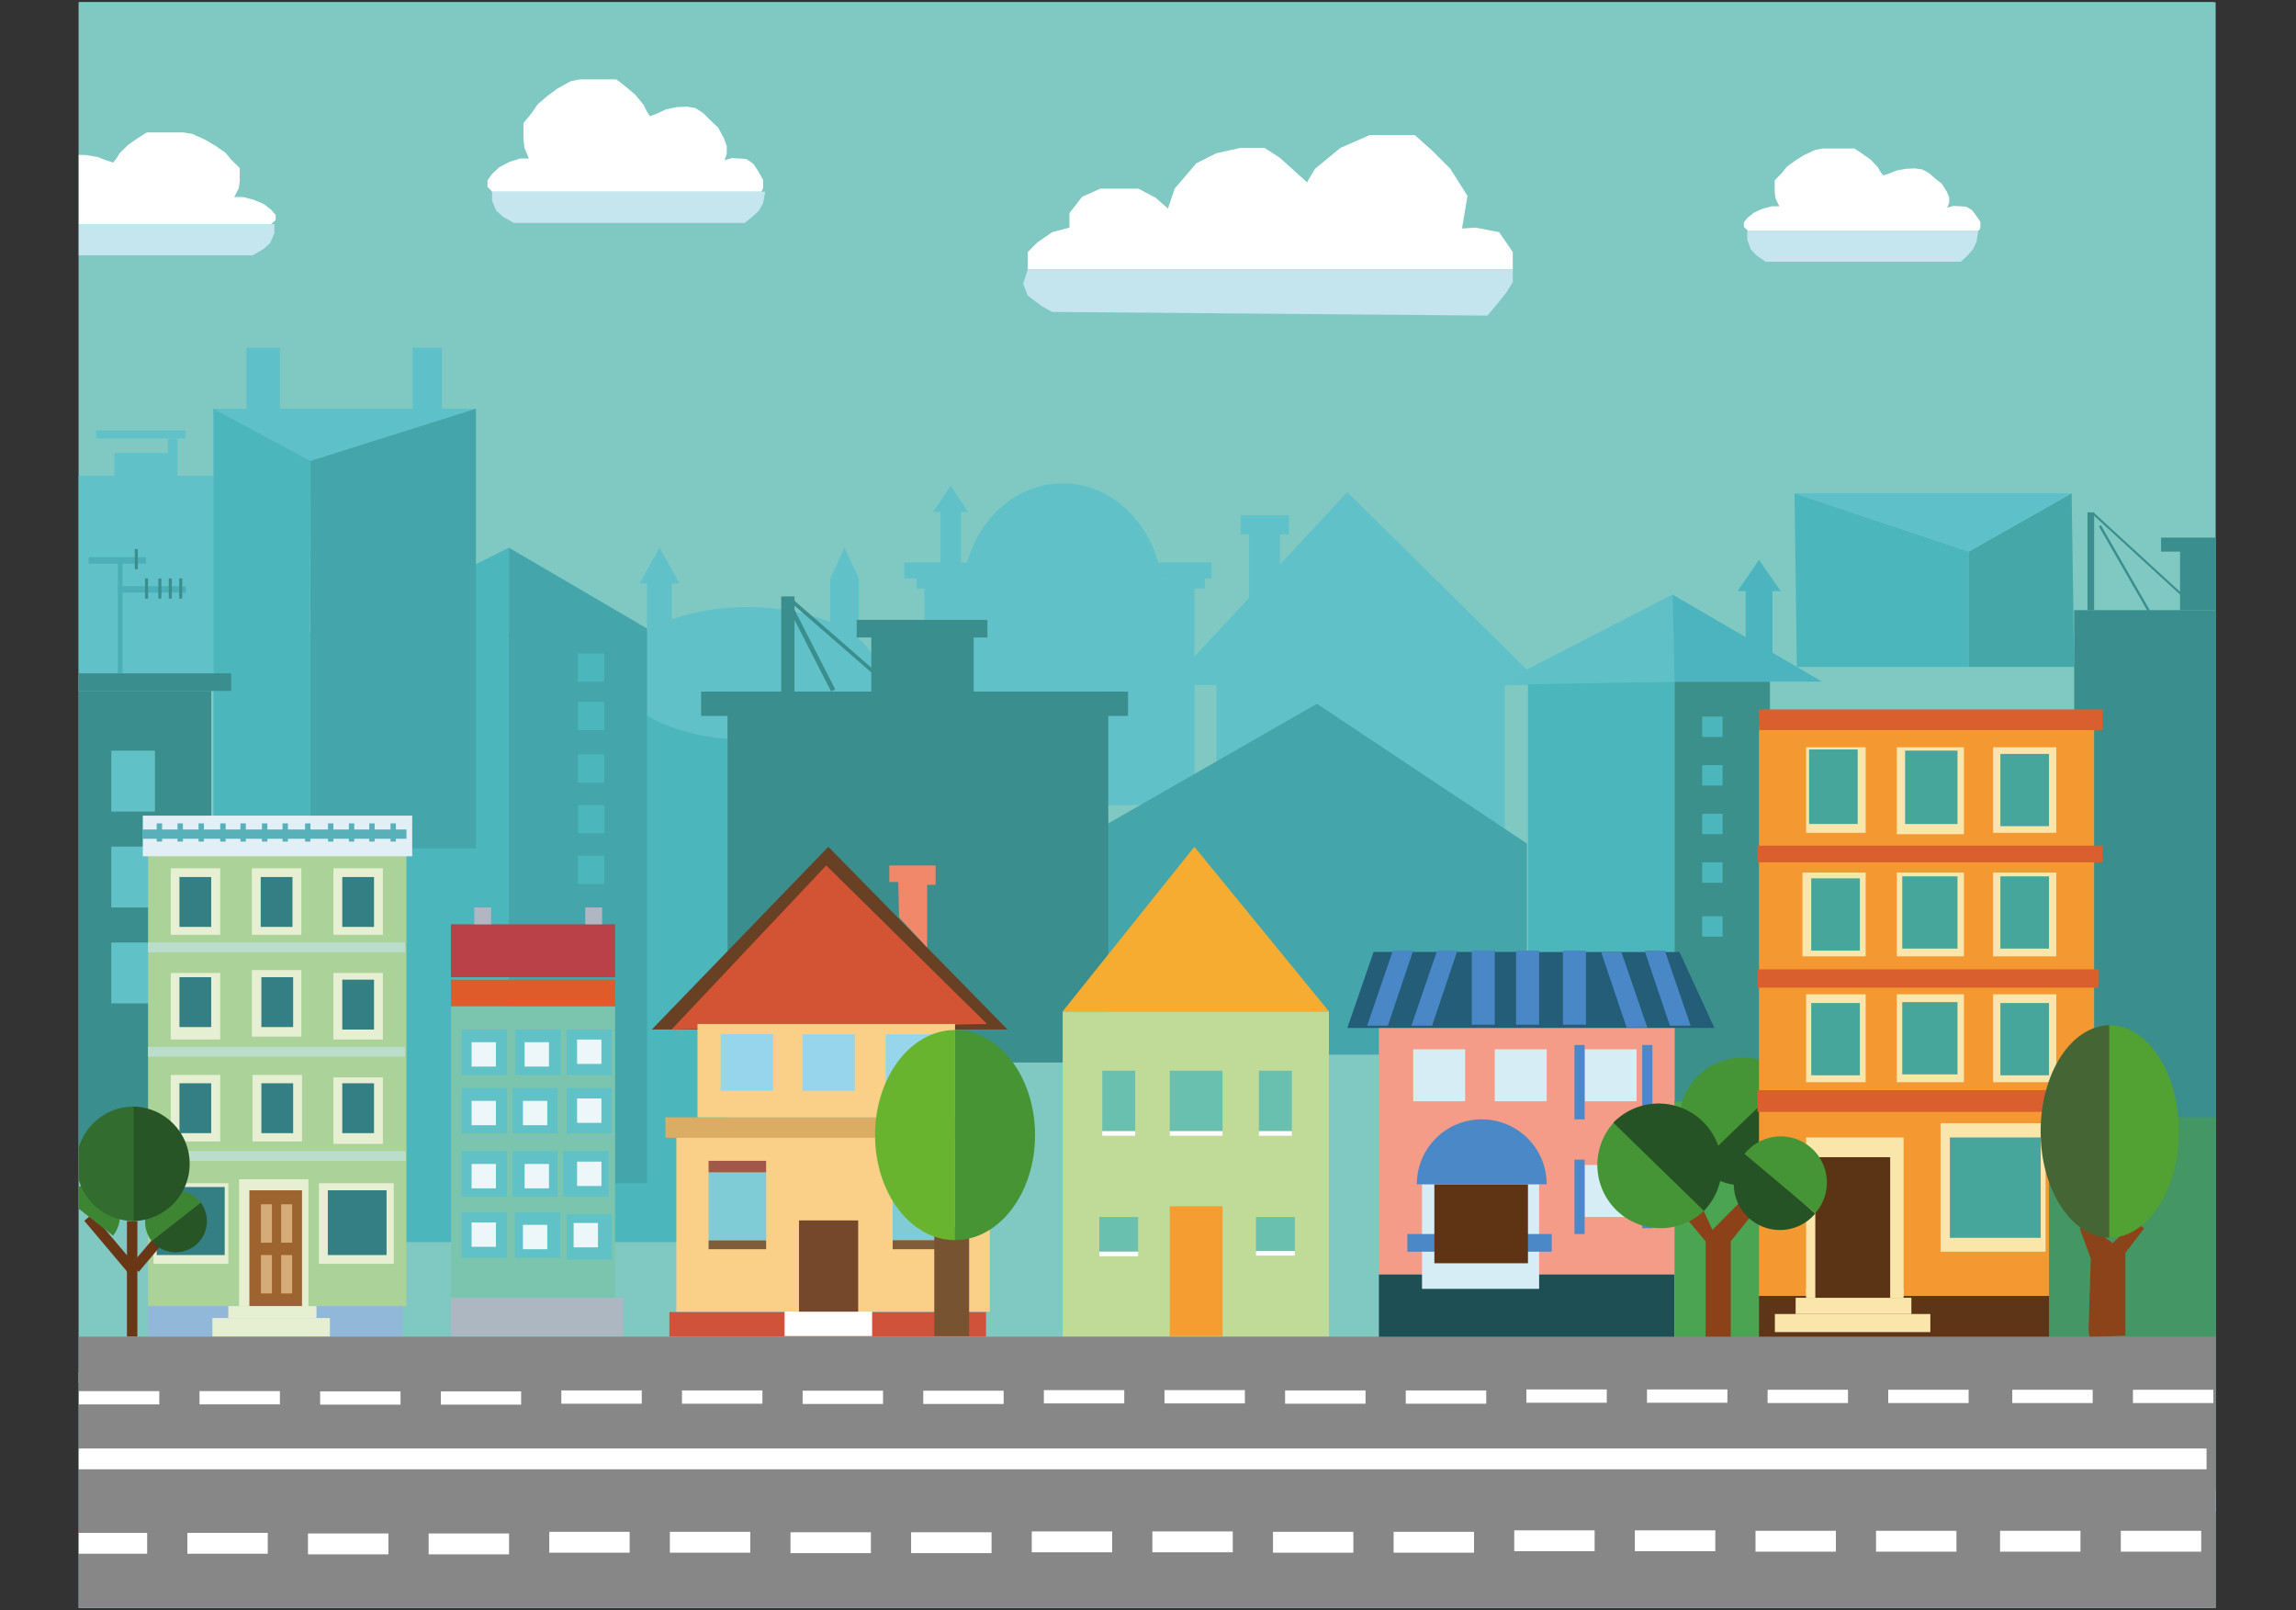 <svg id="Layer_1" data-name="Layer 1" xmlns="http://www.w3.org/2000/svg" xmlns:xlink="http://www.w3.org/1999/xlink" viewBox="0 0 518.34 363.49"><rect x="0" y="0" width="518.34" height="363.49" fill="#333333" stroke="none"/><defs><style>.cls-1{fill:none;}.cls-2{clip-path:url(#clip-path);}.cls-3{fill:#80c9c3;stroke-miterlimit:10;stroke:url(#linear-gradient);}.cls-4{fill:#61c1c9;}.cls-5{fill:#4cb6bd;}.cls-6{fill:#5ec1c9;}.cls-7{fill:#44a5aa;}.cls-8{fill:#3c908c;}.cls-9{fill:#5fc0c7;}.cls-10{fill:#4bb4be;}.cls-11{fill:#46a7a9;}.cls-12{fill:#5ec1ca;}.cls-13{fill:#3b8e8e;}.cls-14{fill:#60c1c6;}.cls-15{fill:#4aafb6;}.cls-16{fill:#fff;}.cls-17{fill:#c6e6ef;}.cls-18{fill:#c4e5ee;}.cls-19{fill:#abd298;}.cls-20{fill:#baddcc;}.cls-21{fill:#e6efd2;}.cls-22{fill:#91b8d8;}.cls-23{fill:#347f83;}.cls-24{fill:#9e6430;}.cls-25{fill:#d5ab77;}.cls-26{fill:#e3eff6;}.cls-27{fill:#58b0b9;}.cls-28{fill:#693716;}.cls-29{fill:#3d8533;}.cls-30{fill:#285526;}.cls-31{fill:#326c2e;}.cls-32{fill:#7bc5ae;}.cls-33{fill:#df5b2a;}.cls-34{fill:#ba4147;}.cls-35{fill:#b2b6c2;}.cls-36{fill:#edf7fa;}.cls-37{fill:#acb7c2;}.cls-38{fill:#d0523a;}.cls-39{fill:#facf88;}.cls-40{fill:#75482b;}.cls-41{fill:#7f5d3a;}.cls-42{fill:#7fcbd6;}.cls-43{fill:#a15848;}.cls-44{fill:#dbac63;}.cls-45{fill:#684024;}.cls-46{fill:#d25435;}.cls-47{fill:#97d5ec;}.cls-48{fill:#f18869;}.cls-49{fill:#775332;}.cls-50{fill:#68b42e;}.cls-51{fill:#469434;}.cls-52{fill:#1e4f55;}.cls-53{fill:#f49c87;}.cls-54{fill:#235d77;}.cls-55{fill:#4a87c7;}.cls-56{fill:#d7edf5;}.cls-57{fill:#4b88c7;}.cls-58{fill:#5e3414;}.cls-59{fill:#4ba451;}.cls-60{fill:#8c4119;}.cls-61{fill:#459435;}.cls-62{fill:#265325;}.cls-63{fill:#f49932;}.cls-64{fill:#5e3517;}.cls-65{fill:#da5f2e;}.cls-66{fill:#fae5ab;}.cls-67{fill:#46a69b;}.cls-68{fill:#5b3416;}.cls-69{fill:#449664;}.cls-70{fill:#8d4319;}.cls-71{fill:#466534;}.cls-72{fill:#51a133;}.cls-73{fill:#c8d8ec;}.cls-74{fill:#c0da97;}.cls-75{fill:#f6ac31;}.cls-76{fill:#f59d30;}.cls-77{fill:#69c0ae;}.cls-78{fill:#878787;}</style><clipPath id="clip-path" transform="translate(19.53 -1.82)"><rect class="cls-1" x="-1.75" y="2.32" width="482.48" height="362.49"/></clipPath><linearGradient id="linear-gradient" x1="480.67" y1="183.56" x2="-2.25" y2="183.56" gradientUnits="userSpaceOnUse"><stop offset="0" stop-color="#80c9c3"/><stop offset="1" stop-color="#80c9c3"/></linearGradient></defs><g class="cls-2"><path class="cls-3" d="M-1.75,2.32V364.8H480.17V2.32ZM21.11,322.05V309c0-4.76,7.39-4.75,7.39,0v13.09C28.5,326.81,21.11,326.81,21.11,322.05Zm9.51,20.68a3.7,3.7,0,1,1-7.39,0v-6.08a3.7,3.7,0,0,1,7.39,0Zm22.75-28.9v-6.69a3.7,3.7,0,1,1,7.39,0v6.69a3.7,3.7,0,1,1-7.39,0Zm10.91,30.42a3.7,3.7,0,1,1-7.39,0v-6.73a3.7,3.7,0,0,1,7.39,0Zm17.39-35c-.08-4.77,7.32-4.75,7.4,0,0,2.55.56,5.06.6,7.61.09,4.76-7.31,4.75-7.39,0C82.24,314.33,81.72,311.82,81.67,309.27ZM90.34,343c0,4.77-7.4,4.76-7.4,0V336c0-4.76,7.4-4.75,7.4,0Zm22.25,5.74c-1.75.48-4.25-.61-4.54-2.58a59.41,59.41,0,0,1-.35-9.24c0-4.76,7.42-4.76,7.39,0a49,49,0,0,0,.09,7.27C115.47,346.12,114.71,348.11,112.59,348.69Zm-1-26.6c-2.17,0-3.45-1.71-3.69-3.69a66.89,66.89,0,0,1-.61-7.61c0-4.77,7.35-4.75,7.39,0a66.89,66.89,0,0,0,.61,7.61C115.49,320.39,113.35,322.09,111.54,322.09Zm19.13-11.3c0-4.76,7.4-4.76,7.4,0v7.3c0,4.77-7.4,4.76-7.4,0Zm7.66,34.77c0,4.76-7.4,4.75-7.4,0v-8.69c0-4.76,7.4-4.75,7.4,0ZM154.61,320a17.94,17.94,0,0,1-2-9.47,3.77,3.77,0,0,1,3.69-3.7c1.87,0,3.88,1.71,3.7,3.7a10.37,10.37,0,0,0,1,5.74,3.78,3.78,0,0,1-1.33,5.06A3.73,3.73,0,0,1,154.61,320Zm4.12,33.2c-.37-5.51-2.43-10.72-2.39-16.29,0-4.76,7.43-4.76,7.39,0,0,5.52,2,10.79,2.39,16.29C166.44,357.91,159.05,357.88,158.73,353.16Zm24.54.44c-2.16,0-3.46-1.72-3.69-3.7-.48-4.06-1.44-8-1.31-12.16.15-4.75,7.54-4.76,7.39,0-.12,4.11.84,8.1,1.31,12.16C187.2,351.9,185.09,353.6,183.27,353.6Zm6.86-33.77a3.75,3.75,0,0,1-4.54-2.58,22.38,22.38,0,0,1-1.35-6.76,3.7,3.7,0,1,1,7.39,0,17.11,17.11,0,0,0,1.08,4.8A3.73,3.73,0,0,1,190.13,319.83Zm12.6,29.1c-1.12-3.43-2.77-6.65-4.13-10-.76-1.86.83-4.07,2.58-4.55,2.09-.57,3.79.74,4.55,2.59,1.36,3.34,3,6.55,4.12,10C211.33,351.51,204.19,353.43,202.73,348.93Zm10.84-30.32A3.81,3.81,0,0,1,209,316c-.81-2.11-2-4.09-3-6.11a3.7,3.7,0,1,1,6.38-3.73c1.31,2.6,2.67,5.15,3.72,7.88C216.87,315.94,215.35,318.13,213.57,318.61Zm17.25,40c-.33-7.58-2.25-15-2.17-22.59,0-4.76,7.44-4.75,7.39,0-.08,7.61,1.84,15,2.17,22.59C238.43,363.35,231,363.32,230.82,358.59ZM244.91,322c-1.79.5-4.2-.61-4.54-2.58a66.86,66.86,0,0,1-1.05-11c0-4.77,7.36-4.76,7.4,0a54,54,0,0,0,.78,9.06A3.78,3.78,0,0,1,244.91,322ZM258,351.86c0,4.76-7.4,4.75-7.4,0V335.57c0-4.77,7.4-4.76,7.4,0Zm9-34.68a52.26,52.26,0,0,1-.61-9.43,3.77,3.77,0,0,1,3.7-3.7,3.72,3.72,0,0,1,3.69,3.7,52.26,52.26,0,0,0,.61,9.43c.21,2-1.86,3.7-3.7,3.7A3.8,3.8,0,0,1,267,317.18Zm3.76,37.72c-.08-6.76-1-13.46-1.3-20.2-.2-4.76,7.19-4.74,7.39,0,.27,6.74,1.23,13.44,1.3,20.2C278.22,359.66,270.83,359.65,270.78,354.9Zm23.58-6.19c-1-4.65-2.2-9.24-2.52-14s7.08-4.72,7.39,0c.28,4.09,1.4,8.05,2.26,12.05C302.49,351.39,295.37,353.36,294.36,348.71Zm1.09-29c-.64-2.7-1.79-5.23-2.43-7.92-1.1-4.63,6-6.59,7.13-2,.64,2.69,1.79,5.22,2.43,7.91C303.68,322.35,296.56,324.31,295.45,319.69Zm21.22-3.38c-4.76,0-4.76-7.39,0-7.39S321.43,316.31,316.67,316.31Zm9.7,36.41c-.24-5.72-1.06-11.18-4.06-16.15-2.46-4.09,3.93-7.81,6.39-3.74,3.66,6.09,4.77,12.89,5.06,19.89C334,357.49,326.57,357.46,326.37,352.72Zm10.46-33.8a3.77,3.77,0,0,1-4.55-2.58,39.59,39.59,0,0,1-1.83-5.48,3.8,3.8,0,0,1,2.59-4.55,3.71,3.71,0,0,1,4.54,2.58,39.15,39.15,0,0,0,1.83,5.48A3.76,3.76,0,0,1,336.83,318.92Zm19.73,22.51a3.7,3.7,0,1,1-7.39,0v-5a3.7,3.7,0,1,1,7.39,0Zm13.07-25.73c-4.77,0-4.76-7.39,0-7.39S374.38,315.7,369.63,315.7Zm9.84,33.64c-1.74.48-4.27-.6-4.55-2.58a67.87,67.87,0,0,1-.34-9.67c0-4.76,7.41-4.76,7.39,0a54.94,54.94,0,0,0,.08,7.7C382.32,346.78,381.6,348.75,379.47,349.34Zm18.46-38.59c4.76,0,4.76,7.39,0,7.39S393.17,310.75,397.93,310.75Zm5.64,37.5c-1.75.49-4.25-.6-4.54-2.58a56.19,56.19,0,0,1-.35-8.8c0-4.76,7.42-4.76,7.39,0a44.62,44.62,0,0,0,.09,6.84C406.45,345.69,405.69,347.67,403.57,348.25ZM431,350.34c0,4.76-7.39,4.75-7.39,0v-13c0-4.77,7.39-4.76,7.39,0ZM429,316c-4.76,0-4.75-7.39,0-7.39S433.73,316,429,316Zm25.31,36.5c0,4.76-7.39,4.75-7.39,0V334.27c0-4.77,7.39-4.76,7.39,0Zm-1.57-36.81c-4.76,0-4.76-7.39,0-7.39S457.47,315.7,452.71,315.7Zm20.61,39.54c-1.91,4.35-8.28.58-6.39-3.73,2-4.63.44-10.85.37-15.72s7.32-4.76,7.39,0C474.79,342.42,476.08,349,473.32,355.24Zm-1.13-39.54c-4.77,0-4.76-7.39,0-7.39S477,315.7,472.19,315.7Z" transform="translate(19.53 -1.82)"/><rect class="cls-4" x="274.6" y="149.39" width="65.1" height="38.62"/><polygon class="cls-4" points="304.17 111.09 348.23 154.64 263.68 154.64 304.17 111.09"/><rect class="cls-4" x="281.98" y="119.79" width="6.97" height="23.1"/><rect class="cls-4" x="280.09" y="116.3" width="10.9" height="4.36"/><rect class="cls-4" x="208.69" y="132.87" width="60.96" height="48.88"/><rect class="cls-4" x="206.93" y="130.58" width="65.08" height="2.29"/><rect class="cls-4" x="204.14" y="126.99" width="69.39" height="3.6"/><rect class="cls-4" x="212.32" y="114.41" width="4.62" height="14"/><polygon class="cls-4" points="210.64 115.6 214.63 109.65 218.55 115.6 210.64 115.6"/><ellipse class="cls-4" cx="239.91" cy="134.64" rx="22.61" ry="25.53"/><rect class="cls-4" x="17.78" y="107.41" width="30.39" height="48.71"/><rect class="cls-4" x="21.68" y="97.18" width="20.19" height="1.8"/><rect class="cls-4" x="37.9" y="98.98" width="2.16" height="8.43"/><rect class="cls-4" x="25.83" y="102.26" width="12.08" height="5.16"/><rect class="cls-4" x="146.07" y="130.58" width="5.63" height="16.97"/><rect class="cls-4" x="187.43" y="130.58" width="6.47" height="16.97"/><polygon class="cls-4" points="148.89 123.64 144.38 131.72 153.39 131.72 148.89 123.64"/><polygon class="cls-4" points="187.43 130.58 190.66 123.64 193.9 130.58 187.43 130.58"/><rect class="cls-5" x="55.26" y="142.8" width="108.98" height="137.61"/><ellipse class="cls-4" cx="168.76" cy="152.01" rx="29.4" ry="14.96"/><polygon class="cls-6" points="48.18 92.25 107.45 92.25 70.09 104.05 48.18 92.25"/><rect class="cls-6" x="55.63" y="78.49" width="7.58" height="15.03"/><rect class="cls-6" x="93.13" y="78.49" width="6.6" height="15.03"/><polygon class="cls-5" points="48.18 92.25 70.09 104.05 69.92 189.35 48.18 189.35 48.18 92.25"/><polygon class="cls-7" points="114.89 123.64 146.07 141.89 146.07 267.11 114.89 267.11 114.89 123.64"/><rect class="cls-5" x="130.45" y="147.53" width="5.94" height="6.38"/><rect class="cls-5" x="130.45" y="158.43" width="5.94" height="6.38"/><rect class="cls-5" x="130.45" y="170.32" width="5.94" height="6.38"/><rect class="cls-5" x="130.53" y="181.74" width="5.94" height="6.38"/><rect class="cls-5" x="130.45" y="193.17" width="5.94" height="6.38"/><polygon class="cls-5" points="114.89 123.64 101.04 130.58 97.13 143.91 114.89 142.8 114.89 123.64"/><polygon class="cls-7" points="107.45 92.25 107.45 126.99 107.45 183.92 107.45 191.53 70.09 191.53 70.09 104.05 107.45 92.25"/><rect class="cls-5" x="344.95" y="153.88" width="33.08" height="61.02"/><rect class="cls-8" x="378.04" y="153.88" width="21.54" height="95.22"/><rect class="cls-5" x="384.28" y="161.77" width="4.6" height="4.6"/><rect class="cls-5" x="384.28" y="172.74" width="4.6" height="4.6"/><rect class="cls-5" x="384.28" y="183.71" width="4.6" height="4.6"/><rect class="cls-5" x="384.28" y="194.68" width="4.6" height="4.6"/><rect class="cls-5" x="384.28" y="206.85" width="4.6" height="4.6"/><polygon class="cls-9" points="377.58 134.22 337.88 154.64 378.04 153.88 377.58 134.22"/><polygon class="cls-10" points="377.58 134.22 411.35 153.88 378.04 153.88 377.58 134.22"/><rect class="cls-10" x="394.08" y="131.35" width="6.06" height="16.73"/><polygon class="cls-10" points="397.11 126.39 392.27 133.44 402.01 133.44 397.11 126.39"/><polygon class="cls-5" points="405.13 111.35 444.48 124.52 444.48 150.56 405.65 150.56 405.13 111.35"/><polygon class="cls-11" points="444.48 124.52 467.69 111.35 468.26 150.56 444.48 150.56 444.48 124.52"/><polygon class="cls-12" points="405.13 111.35 467.69 111.35 444.48 124.52 405.13 111.35"/><rect class="cls-13" x="468.26" y="137.74" width="44.04" height="115.82"/><rect class="cls-13" x="492.16" y="122.89" width="22.91" height="14.86"/><rect class="cls-13" x="487.88" y="121.38" width="30.47" height="3.14"/><rect class="cls-13" x="471.26" y="115.67" width="1.51" height="22.08"/><rect class="cls-13" x="458.18" y="118.51" width="0.53" height="22.93" transform="matrix(0.87, -0.5, 0.5, 0.87, 15.97, 244.82)"/><rect class="cls-13" x="463.43" y="112.97" width="0.47" height="29.07" transform="translate(890.61 -129.78) rotate(132.53)"/><rect class="cls-13" x="158.28" y="156.12" width="96.38" height="5.5"/><rect class="cls-13" x="196.7" y="141.89" width="23.11" height="14.23"/><rect class="cls-13" x="193.4" y="139.94" width="29.52" height="3.97"/><rect class="cls-13" x="176.36" y="134.64" width="3.01" height="21.48"/><rect class="cls-13" x="163.38" y="138.36" width="1.05" height="20.46" transform="translate(-30.17 89.19) rotate(-27.11)"/><rect class="cls-13" x="169.67" y="132.51" width="0.83" height="28.78" transform="translate(-32.85 176.97) rotate(-48.97)"/><rect class="cls-13" x="17.78" y="155.97" width="29.91" height="105.39"/><rect class="cls-13" x="17.78" y="152.01" width="34.41" height="3.96"/><rect class="cls-14" x="25.12" y="169.47" width="9.86" height="13.74"/><rect class="cls-14" x="25.12" y="191.12" width="9.86" height="13.74"/><rect class="cls-14" x="25.12" y="212.78" width="9.86" height="13.74"/><rect class="cls-15" x="27.38" y="132.34" width="14.62" height="1.44"/><rect class="cls-15" x="20.02" y="125.77" width="12.96" height="1.47"/><rect class="cls-13" x="32.74" y="130.58" width="0.69" height="4.55"/><rect class="cls-13" x="35.74" y="130.58" width="0.69" height="4.55"/><rect class="cls-13" x="40.46" y="130.58" width="0.69" height="4.55"/><rect class="cls-13" x="38.1" y="130.58" width="0.69" height="4.55"/><polygon class="cls-7" points="297.32 158.87 344.71 190.43 344.71 238.09 239.91 238.09 239.91 191.79 297.32 158.87"/><rect class="cls-13" x="30.43" y="123.95" width="0.69" height="4.55"/><rect class="cls-13" x="164.24" y="156.12" width="85.97" height="83.74"/><polygon class="cls-16" points="111.09 43.28 110.06 42.15 110.06 40.72 111.09 39.28 112.73 37.74 115.1 36.51 117.46 35.79 119.41 35.79 118.38 33.32 118.18 31.37 118.18 27.78 120.13 25.41 121.36 23.57 123.52 21.72 125.88 19.97 128.86 18.33 130.91 17.92 133.07 17.92 136.35 17.92 139.13 17.92 140.36 18.84 142 20.18 143.44 21.41 145.29 23.67 146 25.11 146.72 26.24 148.37 25.62 150.32 24.7 152.78 24.18 155.04 24.08 156.99 24.39 158.74 25.52 160.48 27.26 162.13 28.8 163.46 31.27 164.08 33.01 164.08 34.66 163.56 36.2 165.21 35.68 166.95 35.79 168.49 35.89 170.03 36.92 171.06 38.46 172.29 40.61 172.29 42.46 171.88 43.28 111.09 43.28"/><polygon class="cls-17" points="111.09 43.28 111.09 45.33 112.03 47.54 113.42 48.82 115.98 50.33 168.1 50.33 169.72 49.05 171.35 47.54 172.29 45.8 172.74 43.28 111.09 43.28"/><polygon class="cls-17" points="61.94 50.6 61.94 52.65 61 54.85 59.61 56.13 57.05 57.64 4.93 57.64 3.31 56.36 1.68 54.85 0.74 53.11 0.29 50.6 61.94 50.6"/><polygon class="cls-16" points="61.2 50.6 62.23 49.67 62.23 48.5 61.2 47.33 59.56 46.07 57.2 45.07 54.84 44.48 52.88 44.48 53.91 42.47 54.12 40.88 54.12 37.94 52.17 36.02 50.93 34.51 48.78 33 46.41 31.58 43.44 30.23 41.38 29.9 39.23 29.9 35.94 29.9 33.17 29.9 31.94 30.65 30.29 31.74 28.86 32.75 27.01 34.59 26.29 35.77 25.57 36.69 23.93 36.18 21.98 35.43 19.51 35.01 17.25 34.93 15.3 35.18 13.55 36.1 11.81 37.52 10.17 38.78 8.83 40.79 8.21 42.22 8.21 43.56 8.73 44.81 7.09 44.4 5.34 44.48 3.8 44.56 2.26 45.4 1.23 46.66 0 48.42 0 49.93 0.41 50.6 61.2 50.6"/><polygon class="cls-16" points="232.02 60.8 232.02 56.91 234.27 54.66 237.55 52.41 241.44 51.39 241.44 48.11 244.3 44.43 248.4 42.59 256.99 42.59 260.88 44.63 263.68 47.09 265.18 42.59 270.09 36.85 274.6 34.6 280.09 33.38 285.46 33.38 288.95 35.63 295.06 41.15 296.9 38.08 302.63 33.38 309.18 30.51 319.42 30.51 323.31 33.99 327.4 38.08 331.29 44.22 330.06 51.59 333.13 51.39 338.45 52.41 341.52 56.91 341.52 60.8 232.02 60.8"/><polygon class="cls-18" points="232.02 60.8 231 64.08 232.02 66.74 235.3 69.19 237.55 70.42 335.79 71.24 338.04 68.58 340.09 66.02 341.52 63.67 341.52 60.8 232.02 60.8"/><polygon class="cls-17" points="394.46 52.04 394.46 54.09 395.26 56.3 396.44 57.57 398.59 59.08 442.67 59.08 444.05 57.81 445.42 56.3 446.22 54.55 446.6 52.04 394.46 52.04"/><polygon class="cls-16" points="394.57 52.04 393.69 51.22 393.69 50.17 394.57 49.12 395.98 47.99 398.01 47.09 400.03 46.57 401.71 46.57 400.83 44.77 400.65 43.34 400.65 40.72 402.32 39 403.38 37.65 405.23 36.3 407.26 35.02 409.81 33.83 411.58 33.52 413.43 33.52 416.25 33.52 418.63 33.52 419.68 34.2 421.09 35.17 422.33 36.07 423.91 37.72 424.53 38.77 425.15 39.6 426.56 39.15 428.23 38.47 430.35 38.1 432.28 38.02 433.96 38.25 435.46 39.07 436.95 40.35 438.36 41.47 439.51 43.27 440.04 44.54 440.04 45.74 439.6 46.87 441.01 46.49 442.5 46.57 443.83 46.64 445.15 47.39 446.03 48.52 447.09 50.09 447.09 51.44 446.74 52.04 394.57 52.04"/><rect class="cls-19" x="33.43" y="191.53" width="58.33" height="103.32"/><rect class="cls-20" x="33.43" y="212.78" width="58.04" height="2.22"/><rect class="cls-20" x="33.43" y="236.32" width="58.04" height="2.22"/><rect class="cls-20" x="33.57" y="259.87" width="58.04" height="2.22"/><rect class="cls-21" x="38.55" y="196.02" width="11.17" height="15.02"/><rect class="cls-21" x="38.55" y="219.65" width="11.17" height="15.02"/><rect class="cls-21" x="56.86" y="196.02" width="11.17" height="15.02"/><rect class="cls-21" x="75.27" y="196.02" width="11.17" height="15.02"/><rect class="cls-21" x="56.86" y="219" width="11.17" height="15.02"/><rect class="cls-21" x="75.27" y="219.65" width="11.17" height="15.02"/><rect class="cls-21" x="38.55" y="242.67" width="11.17" height="15.02"/><rect class="cls-21" x="57.01" y="242.67" width="11.17" height="15.02"/><rect class="cls-21" x="75.27" y="243.22" width="11.17" height="15.02"/><rect class="cls-21" x="72" y="267.11" width="16.89" height="18.2"/><rect class="cls-21" x="34.66" y="267.11" width="16.89" height="18.2"/><rect class="cls-21" x="53.98" y="266.22" width="15.66" height="28.63"/><rect class="cls-22" x="33.43" y="294.85" width="18.79" height="6.91"/><rect class="cls-22" x="69.64" y="294.85" width="21.15" height="6.91"/><rect class="cls-21" x="47.95" y="297.55" width="26.53" height="4.21"/><rect class="cls-21" x="51.54" y="294.85" width="19.91" height="2.7"/><rect class="cls-23" x="40.51" y="197.99" width="7.17" height="11.26"/><rect class="cls-23" x="58.86" y="197.99" width="7.17" height="11.26"/><rect class="cls-23" x="77.27" y="197.99" width="7.17" height="11.26"/><rect class="cls-23" x="40.51" y="220.6" width="7.17" height="11.26"/><rect class="cls-23" x="59.01" y="220.6" width="7.17" height="11.26"/><rect class="cls-23" x="77.27" y="221.16" width="7.17" height="11.26"/><rect class="cls-23" x="40.51" y="244.55" width="7.17" height="11.26"/><rect class="cls-23" x="59.01" y="244.55" width="7.17" height="11.26"/><rect class="cls-23" x="77.27" y="244.55" width="7.17" height="11.26"/><rect class="cls-23" x="35.37" y="267.97" width="15.36" height="15.36"/><rect class="cls-23" x="74.01" y="268.71" width="13.26" height="14.62"/><rect class="cls-24" x="56.3" y="268.71" width="11.88" height="26.13"/><rect class="cls-25" x="58.91" y="271.87" width="2.48" height="8.67"/><rect class="cls-25" x="43.93" y="273.68" width="2.48" height="8.67" transform="translate(109.88 554.22) rotate(180)"/><rect class="cls-25" x="58.91" y="283.33" width="2.48" height="8.67"/><rect class="cls-25" x="63.47" y="283.33" width="2.48" height="8.67"/><rect class="cls-26" x="32.24" y="184.13" width="60.82" height="9.18"/><rect class="cls-27" x="35.38" y="185.88" width="1.22" height="4.11"/><rect class="cls-27" x="40.08" y="185.88" width="1.22" height="4.11"/><rect class="cls-27" x="44.82" y="185.88" width="1.22" height="4.11"/><rect class="cls-27" x="49.72" y="185.88" width="1.22" height="4.11"/><rect class="cls-27" x="54.28" y="185.88" width="1.22" height="4.11"/><rect class="cls-27" x="59.14" y="185.88" width="1.22" height="4.11"/><rect class="cls-27" x="63.78" y="185.88" width="1.22" height="4.11"/><rect class="cls-27" x="68.87" y="185.88" width="1.22" height="4.11"/><rect class="cls-27" x="74.05" y="185.88" width="1.22" height="4.11"/><rect class="cls-27" x="78.76" y="185.88" width="1.22" height="4.11"/><rect class="cls-27" x="83.36" y="185.88" width="1.22" height="4.11"/><rect class="cls-27" x="88.16" y="185.88" width="1.22" height="4.11"/><rect class="cls-27" x="32.15" y="187.26" width="59.61" height="2.09"/><rect class="cls-28" x="28.66" y="275.65" width="2.35" height="26.11"/><rect class="cls-28" x="14.91" y="273.91" width="2.35" height="16.17" transform="translate(205.09 54.21) rotate(40.13)"/><rect class="cls-28" x="4.42" y="274.76" width="2.35" height="16.17" transform="translate(211.71 493.67) rotate(139.87)"/><path class="cls-29" d="M6,280.77a7.08,7.08,0,0,0-1.14-9.94,7.08,7.08,0,0,0-9.93,1.26" transform="translate(19.53 -1.82)"/><path class="cls-30" d="M14.75,282a7,7,0,1,0,10.8-9" transform="translate(19.53 -1.82)"/><path class="cls-29" d="M14.73,282a7,7,0,1,1,11.08-8.69" transform="translate(19.53 -1.82)"/><path class="cls-30" d="M10.37,277.47a12.92,12.92,0,1,0,0-25.84" transform="translate(19.53 -1.82)"/><path class="cls-31" d="M10.65,277.47a12.92,12.92,0,1,1,0-25.84" transform="translate(19.53 -1.82)"/><rect class="cls-32" x="101.81" y="227.16" width="37.05" height="74.08"/><rect class="cls-33" x="101.81" y="221.16" width="37.05" height="6"/><rect class="cls-34" x="101.81" y="208.66" width="37.05" height="11.94"/><rect class="cls-35" x="107.07" y="204.86" width="3.8" height="3.8"/><rect class="cls-35" x="132.13" y="204.86" width="3.8" height="3.8"/><rect class="cls-14" x="104.23" y="232.42" width="10.25" height="10.25"/><rect class="cls-14" x="104.23" y="245.6" width="10.25" height="10.25"/><rect class="cls-14" x="104.23" y="259.87" width="10.25" height="10.25"/><rect class="cls-14" x="104.23" y="273.72" width="10.25" height="10.25"/><rect class="cls-14" x="116.34" y="232.42" width="10.25" height="10.25"/><rect class="cls-14" x="127.9" y="232.42" width="10.25" height="10.25"/><rect class="cls-14" x="115.68" y="245.6" width="10.25" height="10.25"/><rect class="cls-14" x="127.9" y="245.6" width="10.25" height="10.25"/><rect class="cls-14" x="115.68" y="259.87" width="10.25" height="10.25"/><rect class="cls-14" x="127.13" y="259.87" width="10.25" height="10.25"/><rect class="cls-14" x="116.23" y="273.72" width="10.25" height="10.25"/><rect class="cls-14" x="127.9" y="274.14" width="10.25" height="10.25"/><rect class="cls-36" x="106.46" y="235.28" width="5.5" height="5.5"/><rect class="cls-36" x="118.44" y="235.28" width="5.5" height="5.5"/><rect class="cls-36" x="130.28" y="234.68" width="5.5" height="5.5"/><rect class="cls-36" x="106.46" y="248.52" width="5.5" height="5.5"/><rect class="cls-36" x="118.05" y="248.52" width="5.5" height="5.5"/><rect class="cls-36" x="130.28" y="247.98" width="5.5" height="5.5"/><rect class="cls-36" x="106.46" y="262.77" width="5.5" height="5.5"/><rect class="cls-36" x="118.44" y="262.77" width="5.5" height="5.5"/><rect class="cls-36" x="130.28" y="262.24" width="5.5" height="5.5"/><rect class="cls-36" x="106.46" y="275.97" width="5.5" height="5.5"/><rect class="cls-36" x="118.05" y="276.51" width="5.5" height="5.5"/><rect class="cls-36" x="129.5" y="276.09" width="5.5" height="5.5"/><rect class="cls-37" x="101.81" y="292.97" width="38.88" height="8.66"/><rect class="cls-38" x="151.12" y="296.2" width="71.48" height="5.56"/><rect class="cls-16" x="177.13" y="276.16" width="19.76" height="25.46"/><rect class="cls-39" x="152.69" y="255.85" width="70.77" height="40.26"/><rect class="cls-40" x="180.38" y="275.51" width="13.36" height="20.6"/><rect class="cls-41" x="159.97" y="279.97" width="12.99" height="2.04"/><rect class="cls-42" x="159.97" y="264.66" width="12.99" height="15.31"/><rect class="cls-43" x="159.97" y="262.06" width="12.99" height="2.6"/><rect class="cls-43" x="201.53" y="262.06" width="12.99" height="2.6"/><rect class="cls-42" x="201.53" y="264.66" width="12.99" height="15.31"/><rect class="cls-41" x="201.53" y="279.97" width="12.99" height="2.04"/><polygon class="cls-39" points="186.53 202.09 157.46 231.17 215.61 231.17 186.53 202.09"/><rect class="cls-44" x="150.23" y="252.24" width="76.61" height="4.62"/><polygon class="cls-45" points="147.15 232.41 187.01 191.17 227.46 232.41 147.15 232.41"/><polygon class="cls-46" points="186.53 195.38 151.61 232.41 222.84 231.17 186.53 195.38"/><rect class="cls-39" x="157.46" y="231.17" width="58.15" height="21.08"/><rect class="cls-47" x="162.69" y="233.47" width="11.85" height="12.77"/><rect class="cls-47" x="181.14" y="233.48" width="11.85" height="12.77"/><rect class="cls-47" x="199.93" y="233.48" width="11.85" height="12.77"/><polygon class="cls-48" points="202.97 207.09 209.3 213.9 209.3 199.75 211.23 199.75 211.23 195.38 200.77 195.38 200.77 199.11 202.79 199.11 202.97 207.09"/><rect class="cls-49" x="210.92" y="277" width="7.87" height="24.62"/><path class="cls-50" d="M196.08,281.78c-10,0-18.06-10.62-18.06-23.72s8.09-23.72,18.06-23.72" transform="translate(19.53 -1.82)"/><path class="cls-51" d="M196.08,281.78c10,0,18.06-10.62,18.06-23.72s-8.09-23.72-18.06-23.72" transform="translate(19.53 -1.82)"/><rect class="cls-52" x="311.3" y="287.67" width="66.73" height="14.22"/><rect class="cls-53" x="311.3" y="231.3" width="66.73" height="56.38"/><polygon class="cls-54" points="310.1 214.9 379.15 214.9 387.05 232.07 304.17 232.07 310.1 214.9"/><polygon class="cls-55" points="314.46 214.59 319.04 214.59 313.32 231.55 308.64 231.55 314.46 214.59"/><polygon class="cls-55" points="324.45 214.59 329.02 214.59 323.31 231.55 318.63 231.55 324.45 214.59"/><polygon class="cls-55" points="366.07 215 361.49 215 367.21 231.96 371.89 231.96 366.07 215"/><polygon class="cls-55" points="375.85 214.59 371.27 214.59 376.99 231.55 381.67 231.55 375.85 214.59"/><rect class="cls-55" x="352.84" y="214.59" width="5.2" height="16.74"/><rect class="cls-55" x="342.27" y="214.59" width="5.2" height="16.74"/><rect class="cls-55" x="332.25" y="214.59" width="5.2" height="16.74"/><rect class="cls-56" x="319.04" y="236.88" width="11.73" height="11.73"/><rect class="cls-56" x="337.45" y="236.88" width="11.73" height="11.73"/><rect class="cls-56" x="357.74" y="236.88" width="11.73" height="11.73"/><rect class="cls-56" x="357.74" y="263" width="11.73" height="11.73"/><rect class="cls-56" x="321.03" y="267.34" width="26.44" height="23.62"/><path class="cls-57" d="M300.33,269.17a14.66,14.66,0,1,1,29.32,0" transform="translate(19.53 -1.82)"/><rect class="cls-57" x="355.44" y="235.91" width="2.3" height="16.79"/><rect class="cls-57" x="370.74" y="235.91" width="2.3" height="16.79"/><rect class="cls-57" x="355.44" y="261.79" width="2.3" height="16.79"/><rect class="cls-57" x="370.74" y="260.48" width="2.3" height="16.79"/><rect class="cls-57" x="317.72" y="278.58" width="32.6" height="3.99"/><rect class="cls-58" x="323.82" y="267.39" width="21.13" height="17.79"/><rect class="cls-59" x="378.04" y="248.62" width="21.54" height="53.27"/><polygon class="cls-60" points="385.06 302.24 385.06 280.22 380.18 274.41 384.29 272.64 386.59 277.67 393.07 271.1 395.41 274.41 390.73 280.22 390.73 302.24 385.06 302.24"/><path class="cls-61" d="M365.93,274.4a14.27,14.27,0,1,1-21.14-19.18" transform="translate(19.53 -1.82)"/><path class="cls-62" d="M363.54,264.72a14.28,14.28,0,1,0,20.79-19.57" transform="translate(19.53 -1.82)"/><path class="cls-61" d="M363.76,264.92a14.27,14.27,0,1,1,20.54-19.81" transform="translate(19.53 -1.82)"/><path class="cls-62" d="M365.14,275.17a14.27,14.27,0,0,0-20.45-19.91" transform="translate(19.53 -1.82)"/><rect class="cls-63" x="397.11" y="164.07" width="75.65" height="128.49"/><rect class="cls-64" x="397.11" y="292.56" width="75.65" height="9.67"/><rect class="cls-65" x="397.11" y="160.16" width="77.6" height="4.66"/><rect class="cls-65" x="396.76" y="190.9" width="77.95" height="3.78"/><rect class="cls-65" x="396.76" y="218.83" width="76.98" height="4.14"/><rect class="cls-65" x="396.76" y="246.11" width="77.95" height="4.9"/><rect class="cls-66" x="438.1" y="253.57" width="23.71" height="29"/><rect class="cls-66" x="407.74" y="224.47" width="13.45" height="19.84"/><rect class="cls-66" x="428.22" y="224.47" width="15.15" height="19.84"/><rect class="cls-66" x="449.96" y="224.47" width="14.27" height="19.84"/><rect class="cls-66" x="406.92" y="196.98" width="14.27" height="18.92"/><rect class="cls-66" x="428.22" y="196.98" width="15.15" height="18.92"/><rect class="cls-66" x="449.96" y="196.98" width="14.27" height="18.92"/><rect class="cls-66" x="407.74" y="168.7" width="13.45" height="19.31"/><rect class="cls-66" x="428.22" y="168.7" width="15.15" height="19.62"/><rect class="cls-66" x="449.96" y="168.7" width="14.27" height="19.31"/><rect class="cls-66" x="407.74" y="256.78" width="22.01" height="36.2"/><rect class="cls-66" x="400.69" y="296.64" width="35.1" height="4.08"/><rect class="cls-66" x="405.38" y="292.98" width="26.13" height="3.66"/><rect class="cls-66" x="407.74" y="290.96" width="22.01" height="1.6"/><rect class="cls-67" x="440.2" y="256.78" width="20.5" height="22.66"/><rect class="cls-67" x="408.9" y="226.44" width="10.98" height="16.31"/><rect class="cls-67" x="429.45" y="226.23" width="12.47" height="16.31"/><rect class="cls-67" x="451.6" y="226.44" width="10.98" height="16.31"/><rect class="cls-67" x="408.9" y="198.29" width="10.98" height="16.31"/><rect class="cls-67" x="429.45" y="197.84" width="12.47" height="16.31"/><rect class="cls-67" x="451.6" y="197.84" width="10.98" height="16.31"/><rect class="cls-67" x="451.6" y="170.2" width="10.98" height="16.31"/><rect class="cls-67" x="430.09" y="169.45" width="11.83" height="16.57"/><rect class="cls-67" x="408.41" y="169.19" width="10.98" height="16.82"/><rect class="cls-68" x="409.82" y="261.24" width="16.9" height="31.73"/><rect class="cls-69" x="462.58" y="252.24" width="43.73" height="49.65"/><polygon class="cls-70" points="479.82 301.5 479.82 282.83 484.04 277.33 481.93 275.63 476.97 280.65 471.39 276.53 469.53 277.33 472.01 284.12 471.51 300.47 471.76 301.89 479.82 301.5"/><path class="cls-71" d="M456.9,281.25c-8.69,0-15.74-10.74-15.74-24s7-24,15.74-24" transform="translate(19.53 -1.82)"/><path class="cls-72" d="M456.64,281.25c8.69,0,15.74-10.74,15.74-24s-7.05-24-15.74-24" transform="translate(19.53 -1.82)"/><path class="cls-73" d="M28,323.93a3.9,3.9,0,0,1-6.43,0H-.68v4.88h480.8v-4.88Z" transform="translate(19.53 -1.82)"/><path class="cls-73" d="M82.94,343v-4.71H64.28v4.88H83C83,343.06,82.94,343,82.94,343Z" transform="translate(19.53 -1.82)"/><path class="cls-73" d="M107.69,338.24H90.34V343c0,.06,0,.11,0,.17h17.43C107.67,341.5,107.68,339.88,107.69,338.24Z" transform="translate(19.53 -1.82)"/><path class="cls-73" d="M156.38,338.24h-18v4.88H157A36.17,36.17,0,0,1,156.38,338.24Z" transform="translate(19.53 -1.82)"/><path class="cls-73" d="M178.27,338.24h-14.5a35,35,0,0,0,.63,4.88h14.21A36.16,36.16,0,0,1,178.27,338.24Z" transform="translate(19.53 -1.82)"/><path class="cls-73" d="M228.69,338.24H206.26c.7,1.63,1.44,3.24,2.13,4.88h20.67C228.88,341.5,228.75,339.87,228.69,338.24Z" transform="translate(19.53 -1.82)"/><path class="cls-73" d="M250.58,338.24h-14.5c.06,1.63.19,3.26.37,4.88h14.13Z" transform="translate(19.53 -1.82)"/><path class="cls-73" d="M269.68,338.24H258v4.88h12.08C269.92,341.49,269.79,339.87,269.68,338.24Z" transform="translate(19.53 -1.82)"/><path class="cls-73" d="M292.23,338.24H277.07c.11,1.63.24,3.25.38,4.88h15.68C292.79,341.5,292.47,339.88,292.23,338.24Z" transform="translate(19.53 -1.82)"/><path class="cls-73" d="M323.23,338.24H299.67c.27,1.64.62,3.26,1,4.88h24.39A25.94,25.94,0,0,0,323.23,338.24Z" transform="translate(19.53 -1.82)"/><path class="cls-73" d="M349.17,341.43v-3.19H331.25a35.75,35.75,0,0,1,1.39,4.88h17A3.69,3.69,0,0,1,349.17,341.43Z" transform="translate(19.53 -1.82)"/><path class="cls-73" d="M374.57,338.24h-18v3.19a3.65,3.65,0,0,1-.43,1.69h18.48C374.55,341.5,374.56,339.88,374.57,338.24Z" transform="translate(19.53 -1.82)"/><path class="cls-73" d="M398.67,338.24H382c0,1.62-.12,3.26,0,4.88h16.86C398.66,341.49,398.66,339.88,398.67,338.24Z" transform="translate(19.53 -1.82)"/><path class="cls-73" d="M423.65,338.24H406a36.11,36.11,0,0,0,0,4.88h17.56Z" transform="translate(19.53 -1.82)"/><rect class="cls-73" x="450.58" y="336.42" width="15.84" height="4.88"/><path class="cls-73" d="M467.43,338.24H454.28v4.88h13.59C467.75,341.47,467.56,339.81,467.43,338.24Z" transform="translate(19.53 -1.82)"/><path class="cls-73" d="M474.77,338.24c.08,1.63.19,3.26.26,4.88h5.7v-4.88Z" transform="translate(19.53 -1.82)"/><path class="cls-73" d="M198.6,338.94a2.88,2.88,0,0,1-.18-.7H185.66a36.16,36.16,0,0,0,.34,4.88h14.41C199.8,341.73,199.17,340.35,198.6,338.94Z" transform="translate(19.53 -1.82)"/><path class="cls-73" d="M130.93,338.24H115.06a44.13,44.13,0,0,0,0,4.88h15.87Z" transform="translate(19.53 -1.82)"/><path class="cls-73" d="M23.23,342.73v-4.49H-.07v4.88H23.25C23.24,343,23.23,342.86,23.23,342.73Z" transform="translate(19.53 -1.82)"/><rect class="cls-73" x="17.35" y="309.78" width="23.29" height="2.44"/><path class="cls-73" d="M81.82,311.6H60.76v2.23a1.49,1.49,0,0,1,0,.21H82.08C82,313.23,81.9,312.41,81.82,311.6Z" transform="translate(19.53 -1.82)"/><path class="cls-73" d="M107.26,311.6h-18c.07.81.17,1.63.26,2.44h17.91C107.33,313.23,107.29,312.41,107.26,311.6Z" transform="translate(19.53 -1.82)"/><path class="cls-73" d="M130.67,311.6h-16c0,.81.06,1.63.13,2.44h15.88Z" transform="translate(19.53 -1.82)"/><path class="cls-73" d="M152.53,311.6H138.07V314H152.7A15.16,15.16,0,0,1,152.53,311.6Z" transform="translate(19.53 -1.82)"/><path class="cls-73" d="M184.3,311.6H159.93a10.38,10.38,0,0,0,.28,2.44h24.47A19.67,19.67,0,0,1,184.3,311.6Z" transform="translate(19.53 -1.82)"/><path class="cls-73" d="M239.44,311.6H215.1c.36.8.72,1.61,1,2.44h23.49C239.55,313.23,239.49,312.41,239.44,311.6Z" transform="translate(19.53 -1.82)"/><path class="cls-73" d="M266.44,311.6H246.83c0,.81.12,1.63.21,2.44h19.62C266.57,313.23,266.49,312.41,266.44,311.6Z" transform="translate(19.53 -1.82)"/><path class="cls-73" d="M320,314h11.43a23.19,23.19,0,0,1-.8-2.44h-10.5A4.23,4.23,0,0,1,320,314Z" transform="translate(19.53 -1.82)"/><path class="cls-73" d="M313.22,311.6H300.65c.25.82.53,1.63.81,2.44h11.89A4.31,4.31,0,0,1,313.22,311.6Z" transform="translate(19.53 -1.82)"/><path class="cls-73" d="M366.08,311.6H338.37c.3.81.63,1.62.92,2.44h27.3A4.13,4.13,0,0,1,366.08,311.6Z" transform="translate(19.53 -1.82)"/><path class="cls-73" d="M394.38,314a3.74,3.74,0,0,1,1.17-2.44H373.17a4.13,4.13,0,0,1-.51,2.44Z" transform="translate(19.53 -1.82)"/><path class="cls-73" d="M449.67,314a4.13,4.13,0,0,1-.51-2.44H432.48a4.17,4.17,0,0,1-.31,2.44Z" transform="translate(19.53 -1.82)"/><path class="cls-73" d="M469.15,314a4.13,4.13,0,0,1-.51-2.44H456.26a4.13,4.13,0,0,1-.51,2.44Z" transform="translate(19.53 -1.82)"/><path class="cls-73" d="M475.74,311.6a4.06,4.06,0,0,1-.52,2.44h3.4V311.6Z" transform="translate(19.53 -1.82)"/><path class="cls-73" d="M425.46,311.6H400.31a3.74,3.74,0,0,1,1.17,2.44h24.3A4.17,4.17,0,0,1,425.46,311.6Z" transform="translate(19.53 -1.82)"/><path class="cls-73" d="M293,311.77l0-.17H273.83c.05.81.13,1.63.22,2.44h19.62C293.43,313.29,293.2,312.54,293,311.77Z" transform="translate(19.53 -1.82)"/><path class="cls-73" d="M206.92,311.6H191.73a15.64,15.64,0,0,0,.59,2.44h15.83C207.75,313.22,207.34,312.41,206.92,311.6Z" transform="translate(19.53 -1.82)"/><path class="cls-73" d="M53.37,313.83V311.6H28.5V314H53.39C53.39,314,53.37,313.9,53.37,313.83Z" transform="translate(19.53 -1.82)"/><rect class="cls-74" x="239.91" y="228.32" width="60.11" height="73.44"/><polygon class="cls-75" points="269.64 191.17 239.91 228.32 300.02 228.32 269.64 191.17"/><rect class="cls-76" x="264.09" y="272.31" width="11.91" height="29.31"/><rect class="cls-77" x="248.18" y="274.74" width="8.76" height="7.83"/><rect class="cls-77" x="283.55" y="274.74" width="8.76" height="7.83"/><rect class="cls-77" x="248.85" y="241.71" width="7.43" height="13.66"/><rect class="cls-77" x="264.09" y="241.71" width="11.91" height="13.66"/><rect class="cls-77" x="284.21" y="241.71" width="7.43" height="13.66"/><rect class="cls-78" x="15.07" y="301.76" width="485.19" height="61.36"/><rect class="cls-16" x="17.78" y="326.99" width="480.37" height="4.71"/><path class="cls-16" d="M-1.72,315.86v3H16.43v-3Z" transform="translate(19.53 -1.82)"/><path class="cls-16" d="M-4.46,347.87v4.71H13.69v-4.71Z" transform="translate(19.53 -1.82)"/><path class="cls-16" d="M25.51,315.86v3H43.66v-3Z" transform="translate(19.53 -1.82)"/><path class="cls-16" d="M22.77,347.87v4.71H40.92v-4.71Z" transform="translate(19.53 -1.82)"/><path class="cls-16" d="M52.74,315.92v3H70.89v-3Z" transform="translate(19.53 -1.82)"/><path class="cls-16" d="M50,348v4.71H68.16V348Z" transform="translate(19.53 -1.82)"/><path class="cls-16" d="M80,315.92v3H98.12v-3Z" transform="translate(19.53 -1.82)"/><path class="cls-16" d="M77.24,348v4.71H95.39V348Z" transform="translate(19.53 -1.82)"/><path class="cls-16" d="M107.2,315.71v3h18.15v-3Z" transform="translate(19.53 -1.82)"/><path class="cls-16" d="M104.47,347.63v4.71h18.15v-4.71Z" transform="translate(19.53 -1.82)"/><path class="cls-16" d="M134.43,315.71v3h18.16v-3Z" transform="translate(19.53 -1.82)"/><path class="cls-16" d="M131.7,347.63v4.71h18.15v-4.71Z" transform="translate(19.53 -1.82)"/><path class="cls-16" d="M161.67,315.77v3h18.15v-3Z" transform="translate(19.53 -1.82)"/><path class="cls-16" d="M158.93,347.73v4.71h18.15v-4.71Z" transform="translate(19.53 -1.82)"/><path class="cls-16" d="M188.9,315.77v3h18.15v-3Z" transform="translate(19.53 -1.82)"/><path class="cls-16" d="M186.16,347.73v4.71h18.16v-4.71Z" transform="translate(19.53 -1.82)"/><path class="cls-16" d="M216.13,315.64v3h18.15v-3Z" transform="translate(19.53 -1.82)"/><path class="cls-16" d="M213.4,347.54v4.71h18.15v-4.71Z" transform="translate(19.53 -1.82)"/><path class="cls-16" d="M243.36,315.64v3h18.15v-3Z" transform="translate(19.53 -1.82)"/><path class="cls-16" d="M240.63,347.54v4.71h18.15v-4.71Z" transform="translate(19.53 -1.82)"/><path class="cls-16" d="M270.59,315.71v3h18.16v-3Z" transform="translate(19.53 -1.82)"/><path class="cls-16" d="M267.86,347.63v4.71H286v-4.71Z" transform="translate(19.53 -1.82)"/><path class="cls-16" d="M297.83,315.71v3H316v-3Z" transform="translate(19.53 -1.82)"/><path class="cls-16" d="M295.09,347.63v4.71h18.15v-4.71Z" transform="translate(19.53 -1.82)"/><path class="cls-16" d="M325.06,315.49v3h18.15v-3Z" transform="translate(19.53 -1.82)"/><path class="cls-16" d="M322.32,347.3V352h18.15V347.3Z" transform="translate(19.53 -1.82)"/><path class="cls-16" d="M352.29,315.49v3h18.15v-3Z" transform="translate(19.53 -1.82)"/><path class="cls-16" d="M349.55,347.3V352h18.16V347.3Z" transform="translate(19.53 -1.82)"/><path class="cls-16" d="M379.52,315.56v3h18.15v-3Z" transform="translate(19.53 -1.82)"/><path class="cls-16" d="M376.79,347.4v4.71h18.15V347.4Z" transform="translate(19.53 -1.82)"/><path class="cls-16" d="M406.75,315.56v3H424.9v-3Z" transform="translate(19.53 -1.82)"/><path class="cls-16" d="M404,347.4v4.71h18.15V347.4Z" transform="translate(19.53 -1.82)"/><path class="cls-16" d="M434.76,315.56v3h18.15v-3Z" transform="translate(19.53 -1.82)"/><path class="cls-16" d="M432,347.4v4.71h18.15V347.4Z" transform="translate(19.53 -1.82)"/><path class="cls-16" d="M462,315.56v3h18.15v-3Z" transform="translate(19.53 -1.82)"/><path class="cls-16" d="M459.26,347.4v4.71h18.15V347.4Z" transform="translate(19.53 -1.82)"/><path class="cls-62" d="M374.61,262.05a10.42,10.42,0,1,0,15.68,13.72" transform="translate(19.53 -1.82)"/><path class="cls-61" d="M390.27,275.71a10.42,10.42,0,1,0-15.95-13.4" transform="translate(19.53 -1.82)"/><rect class="cls-16" x="248.85" y="255.36" width="7.43" height="1.04"/><rect class="cls-16" x="264.09" y="255.36" width="11.91" height="1.04"/><rect class="cls-16" x="284.21" y="255.36" width="7.43" height="1.04"/><rect class="cls-16" x="283.55" y="282.41" width="8.76" height="1.04"/><rect class="cls-16" x="248.18" y="282.56" width="8.76" height="1.04"/><rect class="cls-15" x="26.61" y="126.84" width="1.05" height="25.16"/></g></svg>